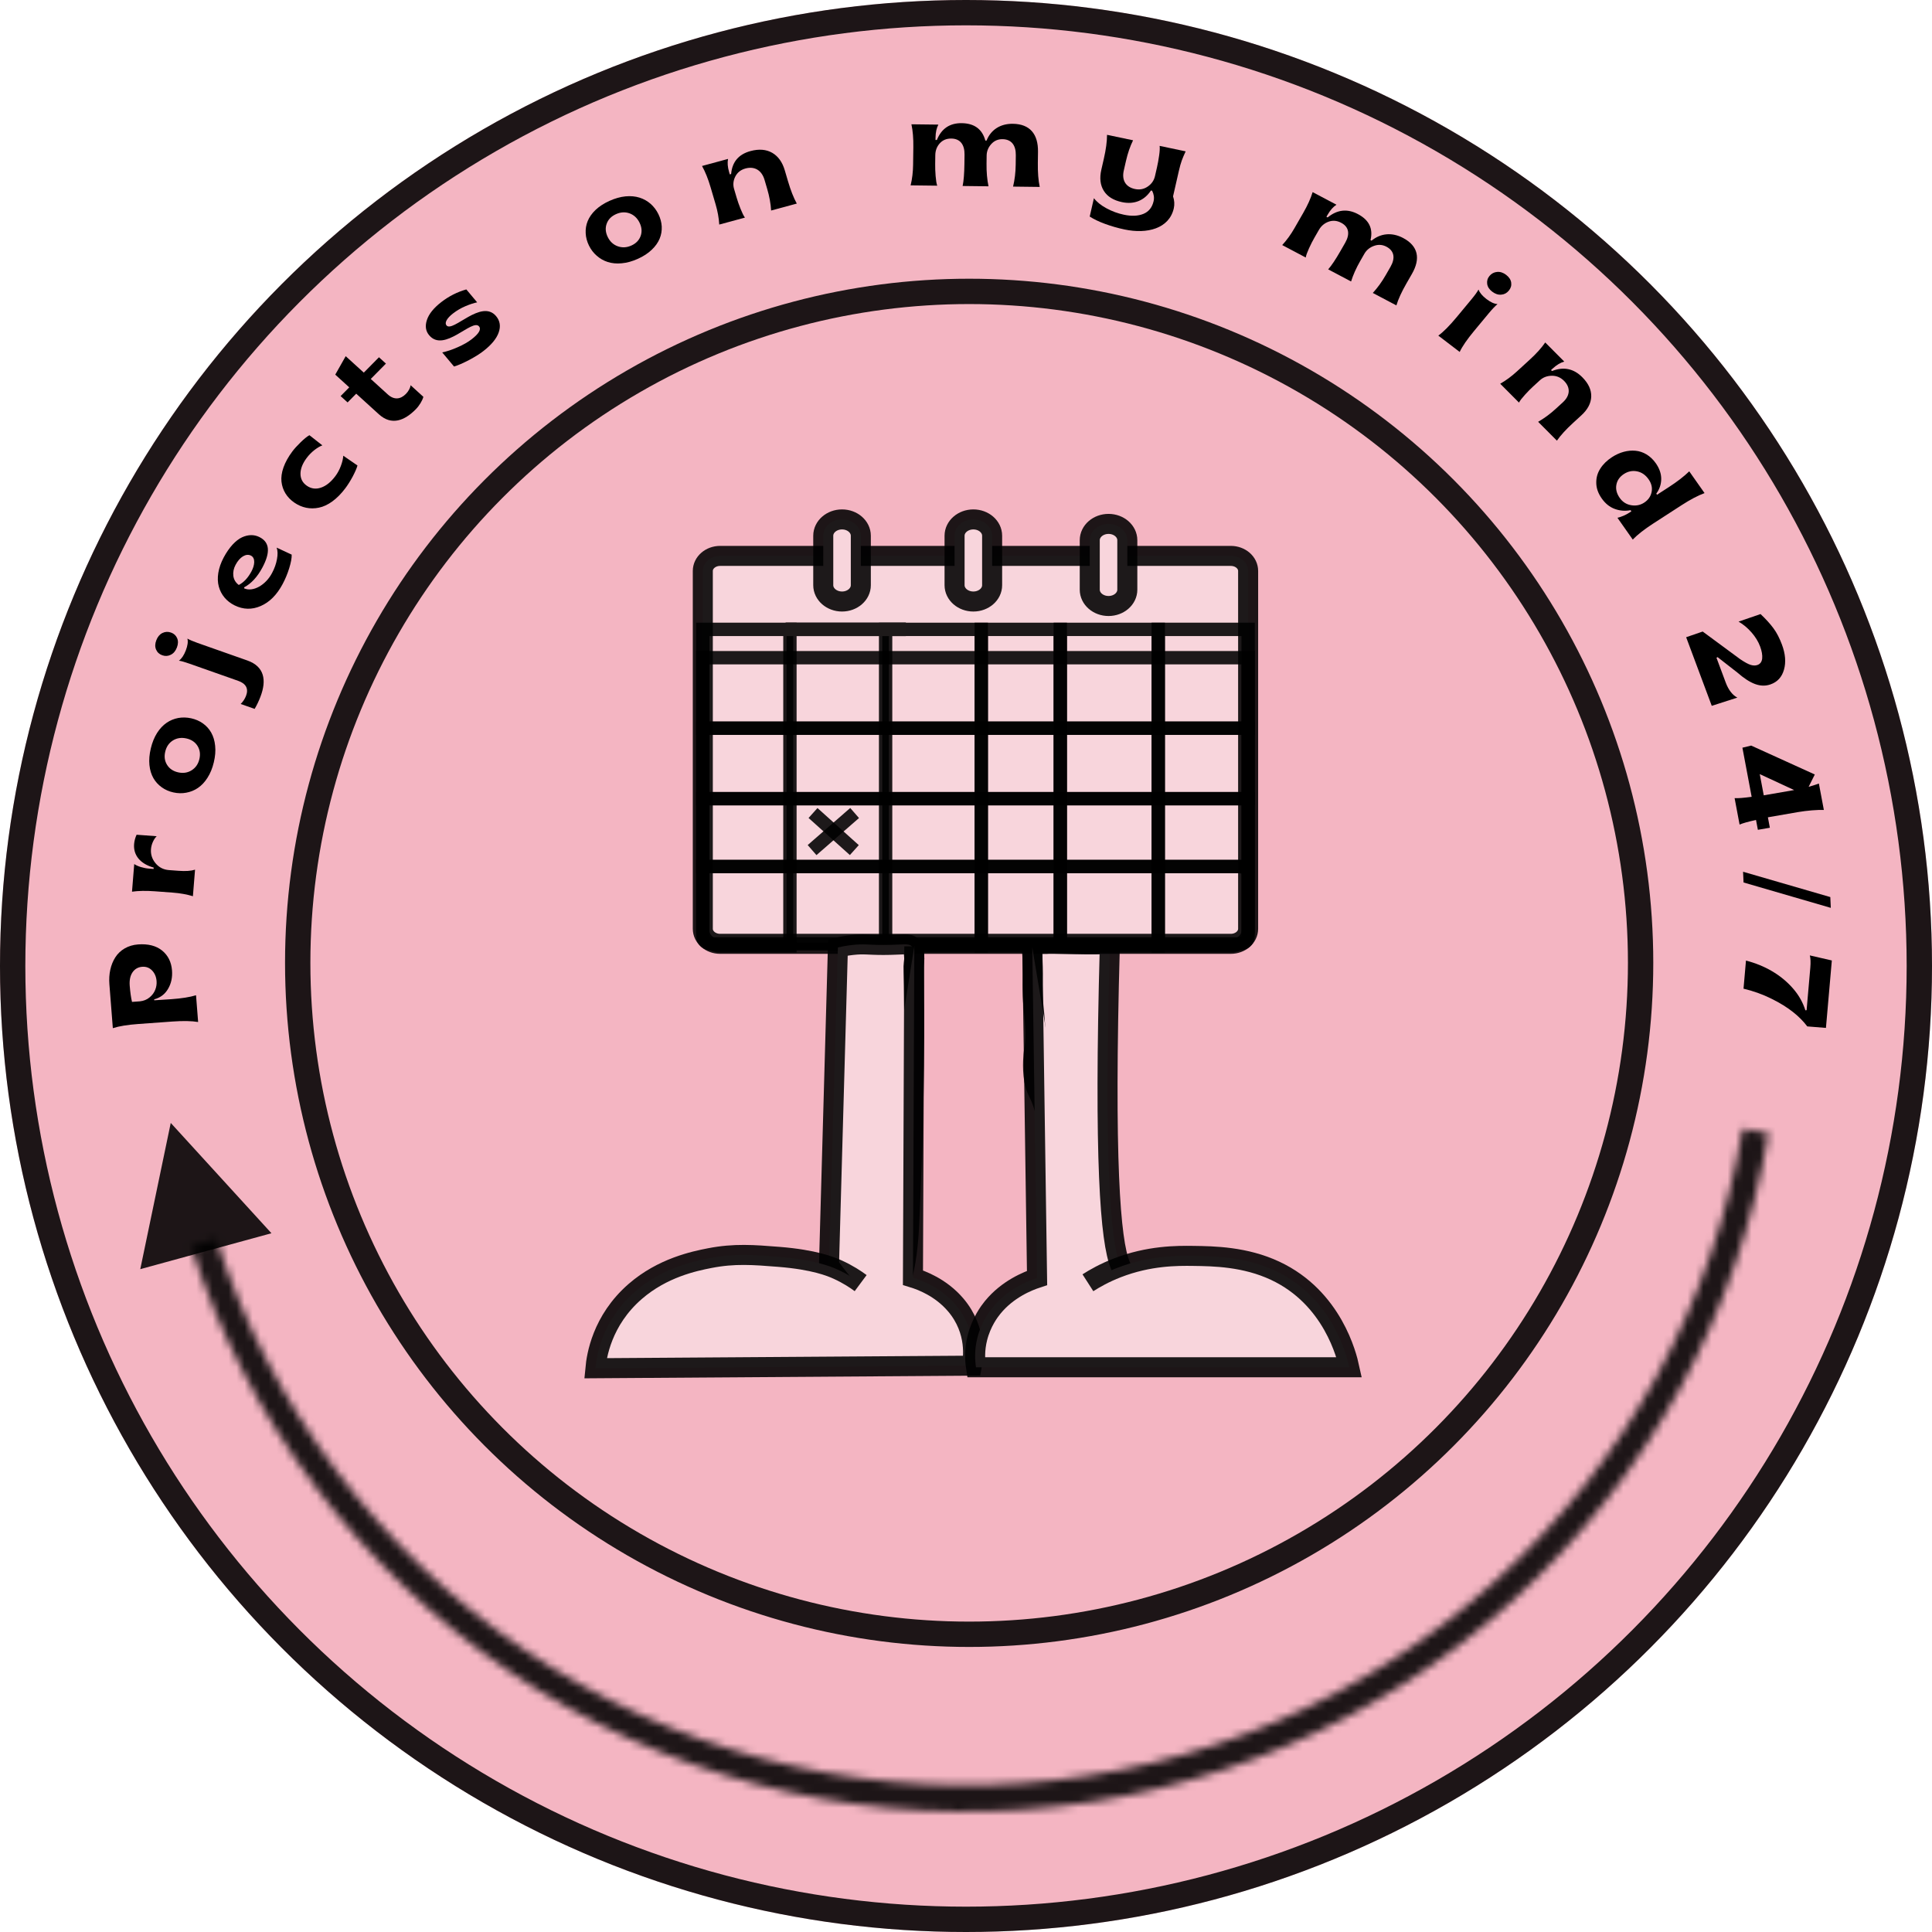 <svg width="241" height="241" viewBox="0 0 241 241" fill="none" xmlns="http://www.w3.org/2000/svg">
<circle cx="120.5" cy="120.5" r="120.5" fill="#F4B5C2"/>
<circle cx="120.5" cy="120.5" r="118.92" stroke="black" stroke-opacity="0.88" stroke-width="3.161"/>
<path d="M138.439 118.093C137.702 144.618 138.493 154.873 139.748 157.819C139.905 158.187 140.615 159.726 139.824 160.953C138.685 162.714 134.738 163.38 132.795 162.112C130.838 160.835 131.321 157.868 131.553 155.243C132.444 145.256 131.259 141.449 130.168 137.89C129.666 136.253 129.215 136 129.008 134.761C128.716 133.016 128.956 131.288 128.956 131.288C129.01 130.898 129.07 130.64 129.116 130.089C129.186 129.273 129.164 128.63 129.116 127.854C129.021 126.294 128.932 125.909 128.862 124.86C128.846 124.617 128.835 124.412 128.829 124.218C128.794 123.129 128.816 122.283 128.821 122.083C128.843 121.382 128.837 120.157 128.724 117.852C128.913 117.77 129.072 117.741 129.183 117.732C129.267 117.725 129.291 117.73 129.631 117.732C129.801 117.732 129.769 117.732 129.963 117.732C130.336 117.734 130.379 117.739 130.514 117.732C130.657 117.725 130.773 117.711 130.843 117.702C130.878 117.697 130.903 117.692 130.905 117.692C130.967 117.683 137.2 117.931 137.924 117.732C137.956 117.723 138.083 117.685 138.199 117.732C138.353 117.795 138.412 117.96 138.439 118.093Z" fill="#F8D5DC" stroke="black" stroke-opacity="0.88" stroke-width="2.498" stroke-miterlimit="10"/>
<path d="M153.534 117.734H89.829C88.636 117.734 87.669 116.895 87.669 115.858V71.221C87.669 70.184 88.636 69.344 89.829 69.344H153.534C154.727 69.344 155.693 70.184 155.693 71.221V115.858C155.693 116.895 154.727 117.734 153.534 117.734Z" fill="#F8D5DC" stroke="black" stroke-opacity="0.88" stroke-width="2.498" stroke-miterlimit="10"/>
<path d="M105.037 75.034C103.744 75.034 102.694 74.122 102.694 72.999V66.829C102.694 65.706 103.744 64.793 105.037 64.793C106.33 64.793 107.38 65.706 107.38 66.829V72.999C107.38 74.122 106.33 75.034 105.037 75.034Z" fill="#F8D5DC" stroke="black" stroke-opacity="0.88" stroke-width="2.498" stroke-miterlimit="10"/>
<path d="M121.417 75.034C120.124 75.034 119.074 74.122 119.074 72.999V66.829C119.074 65.706 120.124 64.793 121.417 64.793C122.71 64.793 123.76 65.706 123.76 66.829V72.999C123.76 74.122 122.713 75.034 121.417 75.034Z" fill="#F8D5DC" stroke="black" stroke-opacity="0.88" stroke-width="2.498" stroke-miterlimit="10"/>
<path d="M138.28 75.593C136.987 75.593 135.937 74.68 135.937 73.557V67.388C135.937 66.264 136.987 65.352 138.28 65.352C139.573 65.352 140.623 66.264 140.623 67.388V73.557C140.623 74.683 139.573 75.593 138.28 75.593Z" fill="#F8D5DC" stroke="black" stroke-opacity="0.88" stroke-width="2.498" stroke-miterlimit="10"/>
<path d="M89.829 117.974H98.537V78.508H87.669V116.1C87.669 117.134 88.636 117.974 89.829 117.974Z" stroke="black" stroke-opacity="0.88" stroke-width="1.665" stroke-miterlimit="10"/>
<path d="M110.468 78.508H98.534V117.976H110.468V78.508Z" stroke="black" stroke-opacity="0.88" stroke-width="0.833" stroke-miterlimit="10"/>
<path d="M122.406 78.508H110.472V117.976H122.406V78.508Z" stroke="black" stroke-opacity="0.88" stroke-width="1.665" stroke-miterlimit="10"/>
<path d="M132.261 78.508H122.405V117.976H132.261V78.508Z" stroke="black" stroke-opacity="0.88" stroke-width="1.665" stroke-miterlimit="10"/>
<path d="M144.483 78.508H132.261V117.976H144.483V78.508Z" stroke="black" stroke-opacity="0.88" stroke-width="1.665" stroke-miterlimit="10"/>
<path d="M87.67 82.042V90.836H155.694V82.042H87.67Z" stroke="black" stroke-opacity="0.88" stroke-width="1.665" stroke-miterlimit="10"/>
<path d="M87.67 90.836V99.63H155.694V90.836H87.67Z" stroke="black" stroke-opacity="0.88" stroke-width="1.665" stroke-miterlimit="10"/>
<path d="M87.669 99.627V108.092H155.693V99.627H87.669Z" stroke="black" stroke-opacity="0.88" stroke-width="1.665" stroke-miterlimit="10"/>
<path d="M155.693 116.796V109.032C155.693 108.514 155.21 108.094 154.614 108.094H87.669V116.799C87.669 117.317 88.153 117.737 88.749 117.737H154.614C155.21 117.734 155.693 117.315 155.693 116.796Z" stroke="black" stroke-opacity="0.88" stroke-width="1.665" stroke-miterlimit="10"/>
<path d="M153.534 117.974H144.483V78.508H155.693V116.1C155.693 117.134 154.727 117.974 153.534 117.974Z" stroke="black" stroke-opacity="0.88" stroke-width="1.665" stroke-miterlimit="10"/>
<path d="M104.522 118.185C104.15 131.41 103.78 144.637 103.407 157.861C105.362 160.547 108.101 163.789 109.915 163.31C111.575 162.874 113.084 159.672 113.408 152.849C113.91 142.199 114.161 130.471 113.994 122.975C113.924 119.789 113.924 120.838 114.051 119.602C113.935 118.602 114.075 118.412 113.765 118.075C113.335 117.61 112.628 117.873 110.215 117.875C108.269 117.878 107.786 117.706 106.252 117.885C105.521 117.969 104.924 118.091 104.522 118.185Z" fill="#F8D5DC" stroke="black" stroke-opacity="0.88" stroke-width="2.498" stroke-miterlimit="10"/>
<path d="M107.359 160.057C106.73 159.59 105.777 158.957 104.511 158.38C103.623 157.976 101.566 157.134 97.161 156.782C94.01 156.531 91.611 156.339 88.523 156.942C86.612 157.315 82.649 158.136 79.242 161.094C75.061 164.72 74.413 169.216 74.275 170.675C89.929 170.57 105.58 170.462 121.233 170.356C121.368 169.646 121.978 166.022 119.212 162.771C117.346 160.58 114.914 159.693 113.883 159.377C113.94 145.601 113.994 131.825 114.05 118.049" fill="#F8D5DC"/>
<path d="M107.359 160.057C106.73 159.59 105.777 158.957 104.511 158.38C103.623 157.976 101.566 157.134 97.161 156.782C94.01 156.531 91.611 156.339 88.523 156.942C86.612 157.315 82.649 158.136 79.242 161.094C75.061 164.72 74.413 169.216 74.275 170.675C89.929 170.57 105.58 170.462 121.233 170.356C121.368 169.646 121.978 166.022 119.212 162.771C117.346 160.58 114.914 159.693 113.883 159.377C113.94 145.601 113.994 131.825 114.05 118.049" stroke="black" stroke-opacity="0.88" stroke-width="2.498" stroke-miterlimit="10"/>
<path d="M128.767 118.173C128.967 131.921 129.167 145.669 129.364 159.416C128.233 159.789 125.701 160.784 123.817 163.099C123.428 163.577 122.416 164.91 121.922 166.873C121.533 168.412 121.619 169.721 121.749 170.556C137.268 170.556 152.786 170.556 168.305 170.556C168.008 169.195 166.261 161.891 159.07 158.518C155.305 156.752 151.399 156.698 148.869 156.663C146.84 156.634 143.322 156.618 139.36 158.159C137.778 158.774 136.555 159.47 135.707 160.014" fill="#F8D5DC"/>
<path d="M128.767 118.173C128.967 131.921 129.167 145.669 129.364 159.416C128.233 159.789 125.701 160.784 123.817 163.099C123.428 163.577 122.416 164.91 121.922 166.873C121.533 168.412 121.619 169.721 121.749 170.556C137.268 170.556 152.786 170.556 168.305 170.556C168.008 169.195 166.261 161.891 159.07 158.518C155.305 156.752 151.399 156.698 148.869 156.663C146.84 156.634 143.322 156.618 139.36 158.159C137.778 158.774 136.555 159.47 135.707 160.014" stroke="black" stroke-opacity="0.88" stroke-width="2.498" stroke-miterlimit="10"/>
<path d="M101.299 106.041C103.067 104.5 104.838 102.957 106.606 101.416" stroke="black" stroke-opacity="0.88" stroke-width="1.665" stroke-miterlimit="10"/>
<path d="M106.57 106.041C104.853 104.5 103.136 102.957 101.417 101.416" stroke="black" stroke-opacity="0.88" stroke-width="1.665" stroke-miterlimit="10"/>
<path d="M24.453 124.148C23.688 124.383 22.664 124.546 21.373 124.639L19.242 124.778L19.233 124.66C20 124.455 20.578 124.018 20.965 123.349C21.361 122.679 21.524 121.913 21.456 121.046C21.374 120 20.959 119.172 20.217 118.569C19.477 117.974 18.486 117.717 17.232 117.808C15.963 117.899 14.96 118.516 14.382 119.423C13.804 120.33 13.545 121.505 13.645 122.773L14.075 128.254C14.846 128.005 15.9 127.832 17.243 127.735L21.502 127.427C22.845 127.33 23.914 127.35 24.715 127.486L24.453 124.148ZM19.531 122.378C19.56 122.749 19.507 123.111 19.363 123.472C19.22 123.833 18.984 124.155 18.647 124.426C18.318 124.696 17.92 124.859 17.454 124.907L16.467 124.979C16.344 124.458 16.246 123.779 16.181 122.956C16.127 122.266 16.247 121.705 16.535 121.282C16.823 120.866 17.23 120.635 17.742 120.598C18.225 120.563 18.632 120.713 18.965 121.054C19.297 121.395 19.489 121.837 19.531 122.378Z" fill="black"/>
<path d="M24.33 108.486C23.832 108.644 23.149 108.69 22.288 108.626L21.072 108.536C20.389 108.485 19.83 108.197 19.402 107.681C18.973 107.164 18.782 106.575 18.834 105.923C18.86 105.604 18.945 105.289 19.081 104.994C19.217 104.698 19.377 104.471 19.546 104.312L17.039 104.126C16.867 104.501 16.761 104.889 16.728 105.289C16.615 106.691 17.507 107.764 19.171 108.223L19.157 108.394L18.594 108.352C18.267 108.328 17.929 108.265 17.572 108.157C17.222 108.049 16.949 107.924 16.744 107.782L16.466 111.23C17.259 111.117 18.208 111.098 19.314 111.18L21.532 111.345C22.467 111.414 23.313 111.567 24.063 111.794L24.33 108.486Z" fill="black"/>
<path d="M26.837 93.024C26.712 91.755 26.163 90.85 25.308 90.236C24.883 89.936 24.391 89.722 23.846 89.602C23.301 89.482 22.761 89.47 22.242 89.561C21.201 89.759 20.29 90.336 19.593 91.431C19.247 91.98 18.987 92.623 18.811 93.361C18.634 94.099 18.577 94.787 18.639 95.425C18.769 96.703 19.327 97.603 20.176 98.208C20.6 98.515 21.092 98.73 21.637 98.849C22.182 98.969 22.715 98.98 23.235 98.881C24.275 98.691 25.192 98.115 25.883 97.018C26.235 96.471 26.496 95.828 26.672 95.09C26.849 94.352 26.906 93.664 26.837 93.024ZM23.903 96.088C23.408 96.398 22.853 96.481 22.235 96.346C21.617 96.21 21.148 95.901 20.844 95.415C20.539 94.929 20.464 94.38 20.613 93.757C20.761 93.135 21.078 92.672 21.573 92.362C22.066 92.059 22.628 91.977 23.246 92.113C23.864 92.248 24.326 92.556 24.632 93.034C24.936 93.52 25.019 94.071 24.87 94.694C24.722 95.316 24.397 95.778 23.903 96.088Z" fill="black"/>
<path d="M22.068 80.767C22.23 80.343 22.244 79.954 22.097 79.61C21.95 79.267 21.696 79.035 21.331 78.906C20.959 78.775 20.602 78.792 20.259 78.962C19.914 79.132 19.662 79.438 19.5 79.862C19.332 80.299 19.321 80.682 19.468 81.025C19.615 81.369 19.873 81.61 20.245 81.741C20.617 81.872 20.969 81.847 21.306 81.674C21.65 81.503 21.9 81.205 22.068 80.767ZM32.489 86.91C33.276 84.853 32.984 83.142 30.858 82.392L24.635 80.198C24.088 80.005 23.671 79.826 23.376 79.659C23.477 80.042 23.409 80.53 23.18 81.128C22.951 81.725 22.667 82.153 22.32 82.417C22.593 82.451 23.032 82.574 23.642 82.789L29.711 84.929C30.687 85.273 31.033 85.908 30.692 86.797C30.543 87.186 30.318 87.524 30.023 87.815L31.763 88.428C32.034 87.972 32.276 87.466 32.489 86.91Z" fill="black"/>
<path d="M35.247 72.87C35.581 72.247 35.858 71.588 36.076 70.882C36.294 70.177 36.4 69.616 36.386 69.186L34.51 68.311C34.647 68.685 34.66 69.164 34.55 69.748C34.446 70.335 34.241 70.906 33.946 71.457C33.164 72.978 31.553 73.891 30.455 73.391L30.454 73.266C31.337 72.798 32.097 71.979 32.726 70.805C33.742 68.91 33.665 67.637 32.35 66.989C31.703 66.669 30.968 66.672 30.198 67.022C29.425 67.378 28.597 68.246 27.909 69.531C27.206 70.843 27.015 72.142 27.293 73.166C27.571 74.19 28.258 75.018 29.265 75.515C30.34 76.045 31.421 76.073 32.521 75.596C33.62 75.118 34.527 74.214 35.247 72.87ZM31.37 71.272C30.931 72.092 30.403 72.652 29.786 72.97C29.395 72.677 29.167 72.299 29.106 71.83C29.052 71.364 29.146 70.905 29.389 70.453C29.652 69.961 29.957 69.613 30.309 69.397C30.667 69.185 30.995 69.156 31.295 69.304C31.902 69.603 31.775 70.518 31.37 71.272Z" fill="black"/>
<path d="M43.078 60.905C43.385 60.494 43.696 60.005 44 59.438C44.298 58.866 44.5 58.41 44.591 58.066L42.821 56.846C42.793 57.242 42.69 57.677 42.511 58.14C42.333 58.613 42.107 59.026 41.835 59.39C41.278 60.134 40.677 60.614 40.043 60.827C39.405 61.047 38.816 60.965 38.283 60.598C37.75 60.231 37.484 59.731 37.483 59.099C37.483 58.467 37.745 57.807 38.258 57.123C38.53 56.759 38.846 56.436 39.212 56.146C39.583 55.86 39.916 55.665 40.212 55.554L38.598 54.287C38.298 54.451 37.935 54.751 37.494 55.178C37.053 55.606 36.713 55.986 36.468 56.313C35.446 57.677 34.996 59.01 35.112 60.083C35.234 61.16 35.782 62.052 36.713 62.694C37.644 63.336 38.697 63.556 39.789 63.324C40.883 63.103 42.056 62.269 43.078 60.905Z" fill="black"/>
<path d="M51.862 51.057C52.316 50.597 52.691 49.963 52.813 49.501L51.217 48.05C51.193 48.36 50.968 48.799 50.629 49.143C49.944 49.836 49.145 49.904 48.369 49.199L46.25 47.272L48.142 45.356L47.272 44.565L45.38 46.481L43.123 44.43L41.821 46.732L43.566 48.318L42.489 49.409L43.359 50.199L44.436 49.109L47.265 51.681C48.856 53.127 50.476 52.46 51.862 51.057Z" fill="black"/>
<path d="M60.291 43.797C61.293 43.025 61.933 42.249 62.206 41.476C62.479 40.702 62.375 40.022 61.883 39.435C60.044 37.239 56.479 41.527 55.696 40.592C55.428 40.272 55.733 39.699 56.511 39.099C56.982 38.736 57.502 38.429 58.067 38.19C58.633 37.951 59.114 37.796 59.522 37.716L58.17 36.102C57.034 36.425 56 36.95 55.063 37.672C54.103 38.412 53.504 39.156 53.254 39.911C53.005 40.667 53.098 41.299 53.533 41.818C54.469 42.936 55.811 42.408 57.03 41.721C58.243 41.04 59.327 40.204 59.752 40.711C60.058 41.076 59.746 41.618 58.821 42.331C58.379 42.672 57.809 42.998 57.1 43.31C56.386 43.626 55.742 43.841 55.162 43.96L56.638 45.722C57.135 45.574 57.752 45.304 58.496 44.918C59.235 44.527 59.832 44.151 60.291 43.797Z" fill="black"/>
<path d="M81.302 31.152C82.224 30.279 82.594 29.295 82.545 28.249C82.515 27.732 82.377 27.215 82.131 26.714C81.885 26.213 81.558 25.782 81.162 25.43C80.356 24.734 79.333 24.372 78.034 24.493C77.387 24.557 76.717 24.746 76.025 25.058C75.334 25.37 74.756 25.746 74.292 26.184C73.367 27.067 73.006 28.054 73.059 29.09C73.083 29.61 73.221 30.127 73.466 30.628C73.712 31.129 74.037 31.554 74.439 31.902C75.238 32.602 76.264 32.971 77.56 32.842C78.211 32.785 78.88 32.597 79.572 32.284C80.263 31.972 80.841 31.597 81.302 31.152ZM77.056 30.72C76.503 30.521 76.091 30.136 75.812 29.568C75.534 29.001 75.484 28.444 75.677 27.908C75.869 27.372 76.255 26.978 76.838 26.714C77.421 26.451 77.984 26.417 78.538 26.616C79.084 26.818 79.5 27.209 79.778 27.777C80.057 28.345 80.103 28.895 79.918 29.427C79.725 29.963 79.342 30.365 78.759 30.628C78.176 30.891 77.61 30.919 77.056 30.72Z" fill="black"/>
<path d="M92.924 27.145C92.757 26.921 92.579 26.553 92.376 26.046C92.172 25.538 92.012 25.073 91.888 24.652L91.569 23.567C91.412 23.032 91.469 22.515 91.73 22.005C91.993 21.503 92.415 21.173 92.997 21.015C94.139 20.706 95.021 21.253 95.367 22.431L95.705 23.58C95.974 24.494 96.137 25.39 96.191 26.261L99.394 25.394C98.997 24.677 98.632 23.751 98.294 22.602L97.897 21.253C97.593 20.218 97.068 19.489 96.322 19.059C95.568 18.632 94.67 18.559 93.615 18.845C92.135 19.245 91.331 20.202 91.201 21.709L91.036 21.754L90.95 21.462C90.767 20.841 90.722 20.29 90.817 19.825L87.572 20.704C87.98 21.433 88.333 22.316 88.637 23.351L89.265 25.485C89.517 26.342 89.672 27.186 89.721 28.012L92.924 27.145Z" fill="black"/>
<path d="M116.91 23.161C116.817 22.9 116.755 22.497 116.71 21.954C116.665 21.41 116.65 20.919 116.655 20.48L116.67 19.349C116.678 18.776 116.863 18.288 117.225 17.883C117.588 17.478 118.067 17.276 118.669 17.283C119.8 17.297 120.333 18.069 120.317 19.289L120.301 20.487C120.285 21.662 120.214 22.569 120.079 23.2L123.308 23.239C123.133 22.396 123.048 21.458 123.062 20.416L123.076 19.368C123.091 18.84 123.29 18.366 123.66 17.961C124.03 17.556 124.494 17.354 125.052 17.361C126.19 17.374 126.731 18.147 126.714 19.367L126.699 20.565C126.686 21.517 126.577 22.424 126.372 23.277L129.698 23.317C129.522 22.504 129.446 21.506 129.462 20.331L129.481 18.925C129.509 16.753 128.492 15.468 126.342 15.442C124.758 15.422 123.594 16.204 123.063 17.537L122.914 17.535C122.524 16.11 121.544 15.383 119.96 15.364C118.464 15.346 117.436 16.048 116.866 17.462L116.695 17.46L116.699 17.155C116.708 16.508 116.827 15.966 117.055 15.544L113.693 15.504C113.868 16.317 113.945 17.262 113.931 18.341L113.901 20.565C113.89 21.458 113.789 22.312 113.592 23.121L116.91 23.161Z" fill="black"/>
<path d="M140.272 28.624C143.073 29.221 145.841 28.526 146.419 25.995C146.53 25.509 146.5 25.009 146.328 24.493L147.053 21.317C147.174 20.787 147.297 20.349 147.42 20.011C147.542 19.679 147.704 19.302 147.9 18.88L144.653 18.197C144.69 18.471 144.667 18.869 144.592 19.4C144.514 19.939 144.427 20.422 144.326 20.865L144.074 21.967C143.95 22.511 143.653 22.943 143.174 23.268C142.694 23.6 142.16 23.701 141.577 23.578C140.412 23.333 139.908 22.467 140.182 21.27L140.452 20.088C140.675 19.109 140.972 18.244 141.341 17.5L138.093 16.818C138.092 17.661 137.957 18.651 137.698 19.783L137.382 21.168C137.142 22.22 137.246 23.1 137.694 23.81C138.135 24.519 138.897 24.991 139.967 25.216C141.51 25.54 142.765 24.991 143.572 23.762L143.718 23.793C143.938 24.234 143.999 24.665 143.902 25.093C143.724 25.869 143.306 26.397 142.64 26.675C141.973 26.953 141.157 26.986 140.189 26.782C139.439 26.625 138.721 26.36 138.028 25.986C137.335 25.612 136.814 25.191 136.456 24.721L135.932 27.012C136.43 27.337 137.076 27.648 137.858 27.934C138.639 28.22 139.442 28.45 140.272 28.624Z" fill="black"/>
<path d="M162.879 32.122C162.923 31.851 163.064 31.471 163.288 30.976C163.513 30.48 163.738 30.044 163.956 29.663L164.519 28.683C164.804 28.186 165.207 27.844 165.726 27.656C166.246 27.468 166.77 27.509 167.303 27.791C168.303 28.319 168.402 29.238 167.794 30.296L167.198 31.334C166.612 32.354 166.108 33.113 165.681 33.602L168.536 35.111C168.79 34.295 169.171 33.437 169.69 32.534L170.212 31.624C170.482 31.17 170.89 30.847 171.416 30.663C171.942 30.478 172.453 30.513 172.947 30.774C173.953 31.305 174.058 32.227 173.451 33.285L172.854 34.324C172.38 35.15 171.843 35.892 171.246 36.543L174.186 38.097C174.425 37.307 174.843 36.401 175.428 35.381L176.128 34.162C177.21 32.278 176.929 30.692 175.028 29.687C173.627 28.947 172.211 29.098 171.09 30.02L170.959 29.95C171.305 28.527 170.786 27.445 169.385 26.705C168.062 26.006 166.806 26.149 165.611 27.124L165.46 27.044L165.612 26.78C165.934 26.218 166.303 25.799 166.712 25.536L163.739 23.965C163.499 24.755 163.108 25.616 162.571 26.552L161.463 28.48C161.019 29.255 160.514 29.955 159.945 30.571L162.879 32.122Z" fill="black"/>
<path d="M186.136 36.38C186.508 36.665 186.879 36.789 187.264 36.756C187.644 36.728 187.955 36.563 188.207 36.26C188.459 35.957 188.561 35.624 188.509 35.256C188.457 34.889 188.248 34.57 187.876 34.285C187.515 34.01 187.145 33.886 186.76 33.919C186.374 33.952 186.053 34.118 185.801 34.421C185.554 34.719 185.462 35.051 185.514 35.418C185.567 35.786 185.775 36.105 186.136 36.38ZM182.083 43.902C182.405 43.212 183.007 42.335 183.896 41.264L185.726 39.061C186.14 38.563 186.497 38.191 186.802 37.928C186.395 37.907 185.939 37.699 185.425 37.306C184.911 36.913 184.58 36.52 184.432 36.116C184.286 36.397 183.983 36.821 183.521 37.376L181.692 39.579C180.803 40.649 180.046 41.409 179.417 41.864L182.083 43.902Z" fill="black"/>
<path d="M189.481 50.219C189.604 49.974 189.853 49.656 190.217 49.252C190.58 48.848 190.927 48.5 191.25 48.204L192.084 47.44C192.495 47.062 192.993 46.878 193.584 46.871C194.169 46.869 194.675 47.081 195.1 47.508C195.935 48.346 195.864 49.349 194.959 50.179L194.076 50.988C193.374 51.632 192.636 52.176 191.869 52.617L194.211 54.968C194.672 54.304 195.338 53.572 196.221 52.763L197.257 51.813C198.053 51.084 198.462 50.305 198.492 49.471C198.516 48.632 198.148 47.83 197.376 47.055C196.295 45.969 195.033 45.714 193.597 46.284L193.477 46.163L193.702 45.956C194.179 45.519 194.658 45.231 195.128 45.103L192.755 42.72C192.288 43.4 191.655 44.102 190.86 44.831L189.22 46.334C188.562 46.937 187.868 47.452 187.139 47.868L189.481 50.219Z" fill="black"/>
<path d="M199.801 62.176C200.255 62.821 200.798 63.258 201.441 63.488C202.079 63.722 202.73 63.77 203.4 63.637L203.503 63.783L203.234 63.957C202.791 64.244 202.296 64.458 201.762 64.59L203.671 67.305C204.278 66.682 205.122 66.021 206.19 65.329L209.775 63.01C210.843 62.319 211.798 61.816 212.627 61.509L210.719 58.795C210.054 59.438 209.212 60.089 208.187 60.752L206.701 61.714L206.607 61.58C207.009 61.027 207.219 60.422 207.223 59.755C207.227 59.089 207 58.43 206.542 57.779C205.888 56.847 204.965 56.311 204.015 56.226C203.061 56.135 202.035 56.409 201.092 57.019C200.461 57.428 199.97 57.905 199.623 58.458C199.271 59.004 199.106 59.597 199.121 60.252C199.13 60.91 199.361 61.549 199.801 62.176ZM202.047 62.113C201.666 61.571 201.527 61.024 201.629 60.471C201.731 59.918 202.042 59.469 202.573 59.125C203.091 58.79 203.642 58.681 204.215 58.798C204.787 58.914 205.264 59.243 205.645 59.785C206.008 60.302 206.135 60.831 206.023 61.382C205.91 61.933 205.601 62.372 205.089 62.704C204.608 63.015 204.074 63.121 203.476 63.021C202.879 62.921 202.402 62.618 202.047 62.113Z" fill="black"/>
<path d="M213.527 88.046L216.723 87.019C216.174 86.76 215.628 86.106 215.277 85.165L214.115 82.049L214.252 81.971L216.703 83.881C218.352 85.32 219.61 85.8 220.842 85.377C221.707 85.08 222.273 84.469 222.536 83.537C222.8 82.605 222.713 81.565 222.282 80.408C221.983 79.607 221.636 78.932 221.233 78.386C220.829 77.833 220.29 77.239 219.614 76.599L216.87 77.541C217.467 77.886 218.008 78.337 218.497 78.901C218.982 79.458 219.333 80.037 219.559 80.643C219.775 81.222 219.858 81.72 219.817 82.143C219.767 82.561 219.567 82.834 219.216 82.955C218.969 83.04 218.689 83.034 218.375 82.937C218.061 82.841 217.622 82.598 217.059 82.218L212.395 78.779L210.333 79.487L213.527 88.046Z" fill="black"/>
<path d="M216.998 102.858C217.411 102.681 218.094 102.487 219.047 102.284L219.279 103.512L220.774 103.253L220.529 101.952L224.282 101.301C224.825 101.207 225.402 101.137 226.013 101.084C226.616 101.033 227.121 101.021 227.51 101.036L226.889 97.739C226.671 97.829 226.25 97.963 225.611 98.149L226.381 96.611L218.443 93.004L217.35 93.269L218.504 99.396C217.5 99.532 216.791 99.587 216.377 99.561L216.998 102.858ZM223.803 98.553L220.013 99.21L219.514 96.563L223.803 98.553Z" fill="black"/>
<path d="M217.493 110.081L228.375 113.247L228.315 111.902L217.433 108.743L217.493 110.081Z" fill="black"/>
<path d="M217.489 123.328C218.718 123.621 219.877 124.035 220.964 124.577C223.141 125.648 224.504 126.802 225.442 128.035L227.77 128.222L228.505 119.81L225.76 119.179C225.855 119.537 225.878 120.047 225.821 120.699L225.357 126.013L225.206 126.03C224.897 125.043 224.38 124.121 223.639 123.277C222.159 121.584 220.11 120.419 217.795 119.822L217.489 123.328Z" fill="black"/>
<path d="M97.999 78.5H113" stroke="#1E1A1A" stroke-width="1.7"/>
<circle cx="120.894" cy="120.105" r="83.757" stroke="black" stroke-opacity="0.88" stroke-width="3.161"/>
<mask id="path-47-inside-1_238:2148" fill="white">
<path d="M220.621 141.352C216.834 163.78 205.627 184.288 188.795 199.587C171.964 214.886 150.482 224.09 127.795 225.725C105.108 227.359 82.53 221.328 63.679 208.599C44.828 195.87 30.798 177.18 23.837 155.525L26.959 154.522C33.695 175.477 47.272 193.563 65.514 205.881C83.756 218.199 105.605 224.035 127.56 222.454C149.514 220.872 170.302 211.965 186.59 197.16C202.878 182.355 213.723 162.51 217.387 140.806L220.621 141.352Z"/>
</mask>
<path d="M220.621 141.352C216.834 163.78 205.627 184.288 188.795 199.587C171.964 214.886 150.482 224.09 127.795 225.725C105.108 227.359 82.53 221.328 63.679 208.599C44.828 195.87 30.798 177.18 23.837 155.525L26.959 154.522C33.695 175.477 47.272 193.563 65.514 205.881C83.756 218.199 105.605 224.035 127.56 222.454C149.514 220.872 170.302 211.965 186.59 197.16C202.878 182.355 213.723 162.51 217.387 140.806L220.621 141.352Z" stroke="black" stroke-opacity="0.88" stroke-width="6.321" mask="url(#path-47-inside-1_238:2148)"/>
<path d="M21.299 140.075L33.861 153.836L17.498 158.315L21.299 140.075Z" fill="black" fill-opacity="0.88"/>
</svg>
